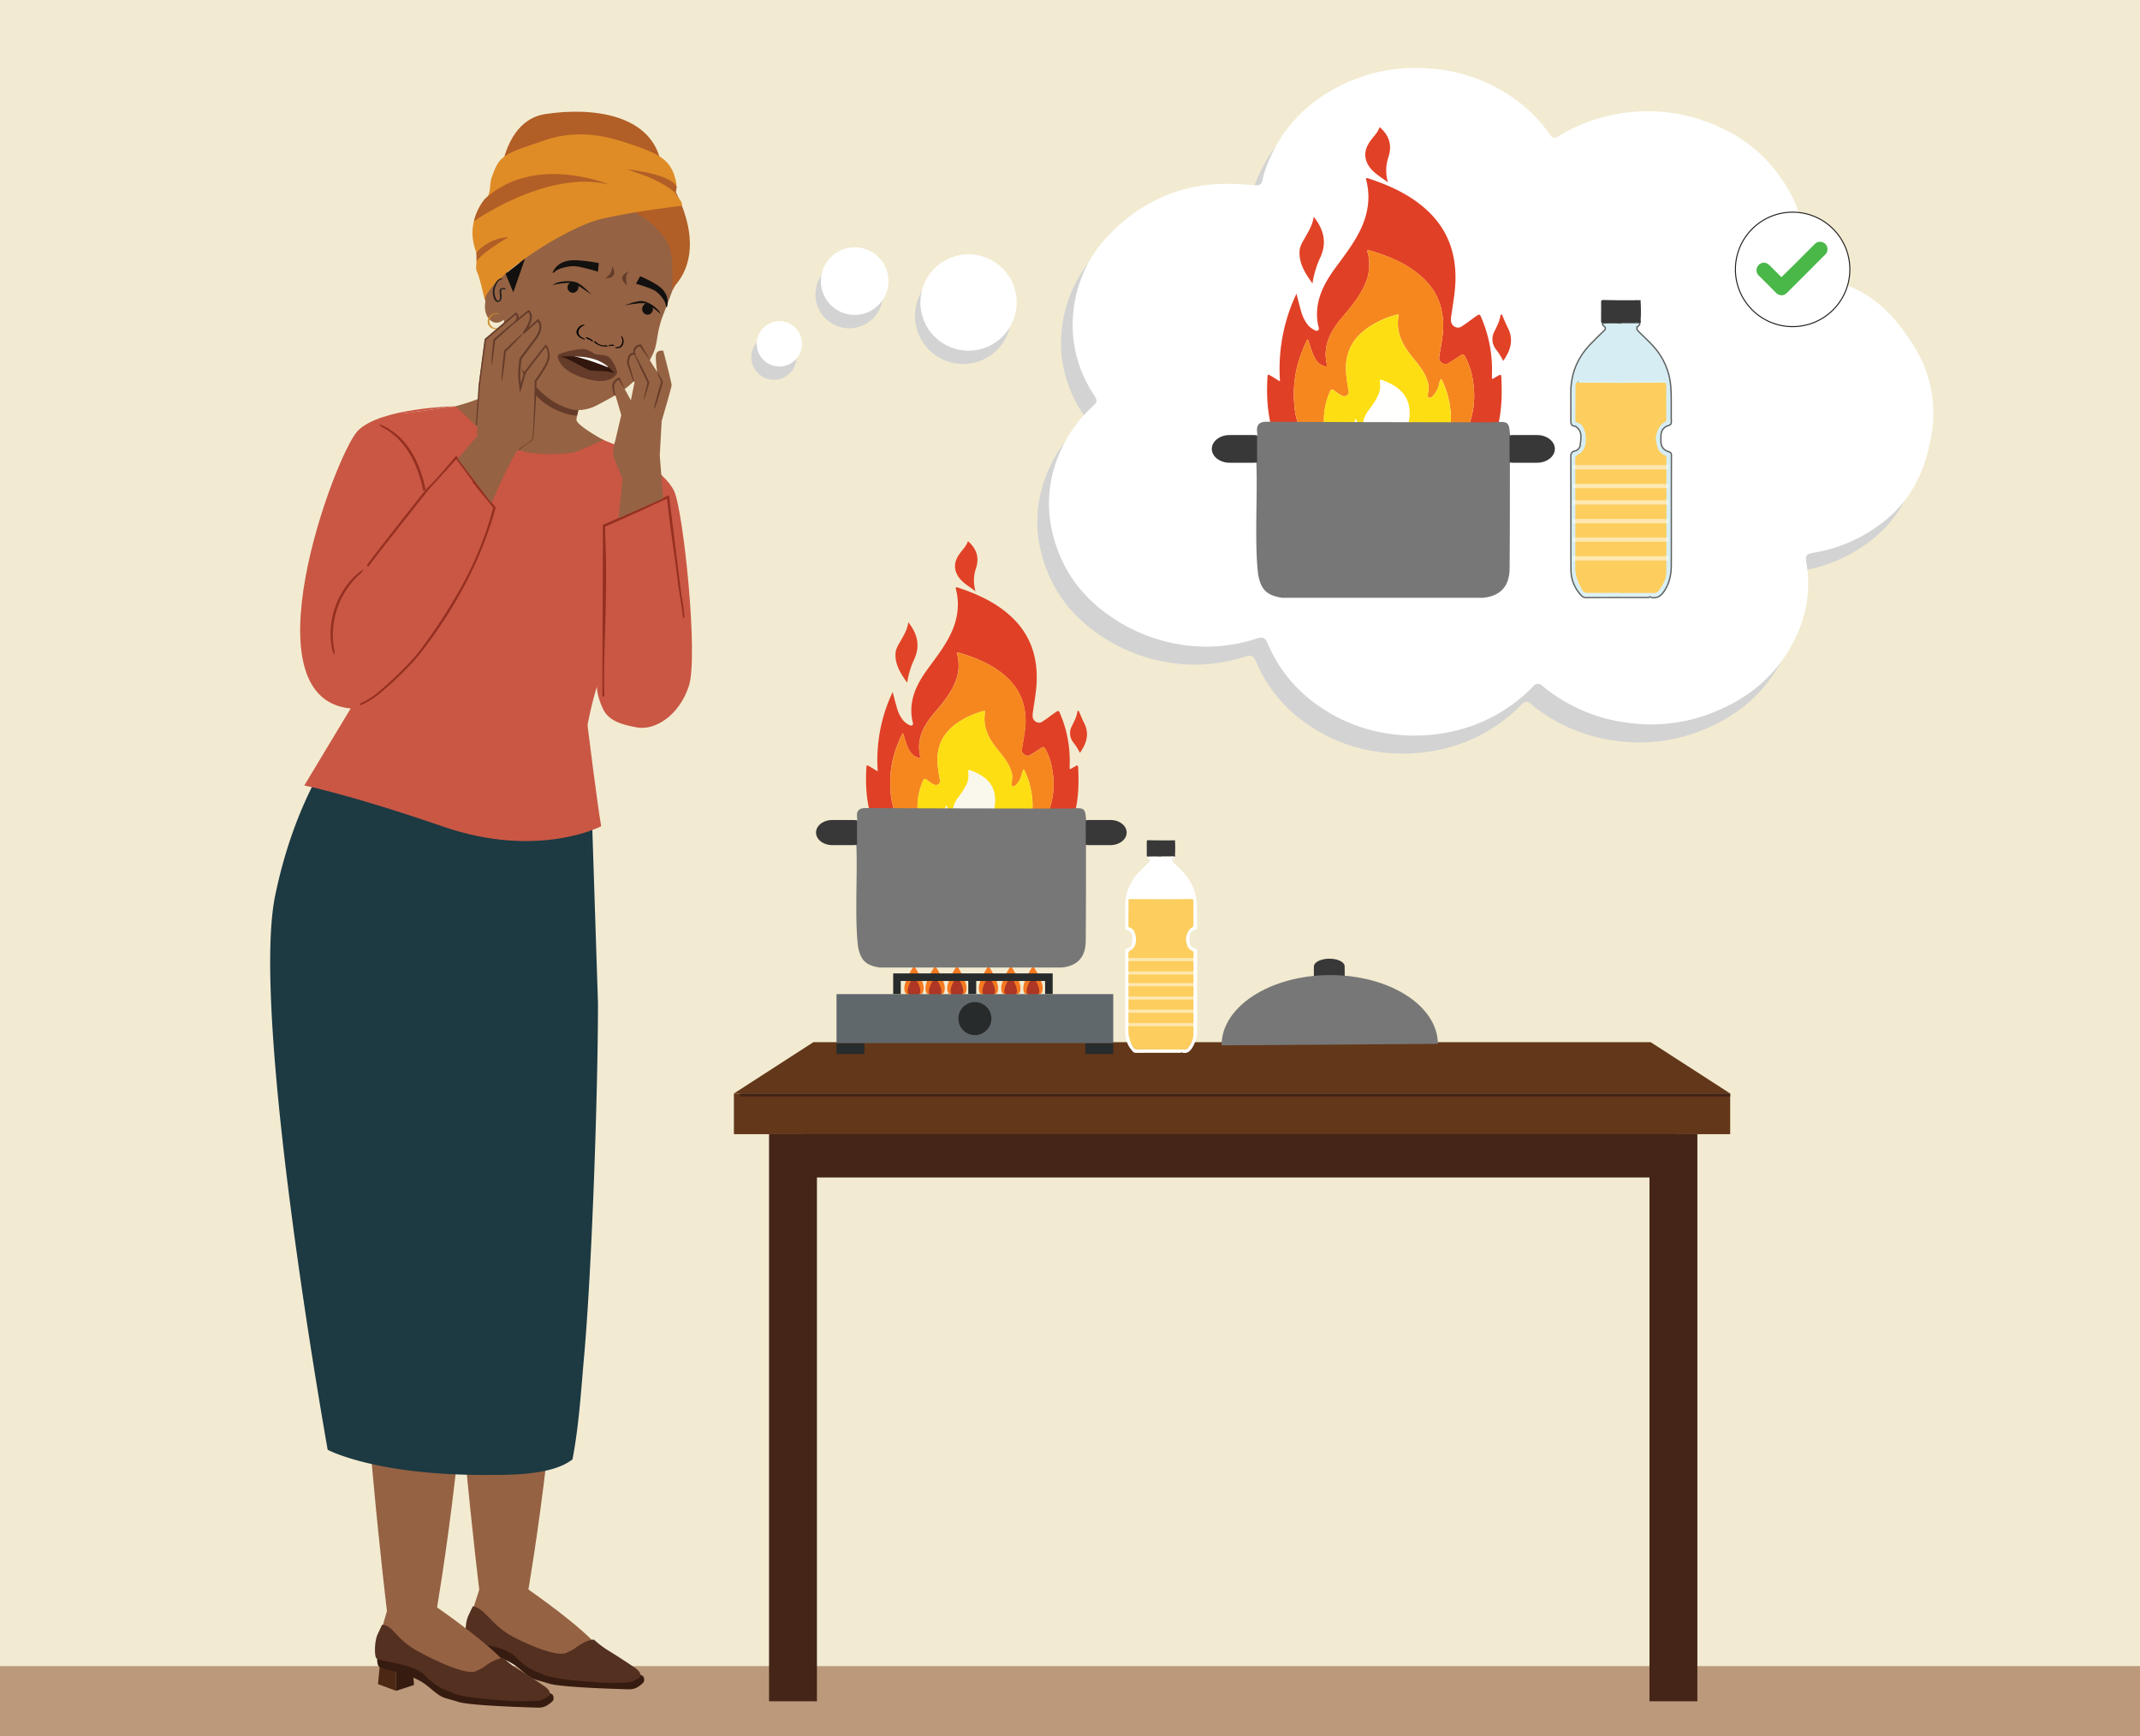 <svg xmlns="http://www.w3.org/2000/svg" viewBox="0 0 1431.49 1161.44"><rect x="0" y="0" width="1431.49" height="1161.44" fill="#808080" stroke="none"/><defs><style>.cls-1{fill:#f2ebd1;}.cls-2{fill:#bb997a;}.cls-3{fill:#442517;}.cls-4{fill:#633719;}.cls-5{fill:#c95744;}.cls-6{fill:#d3d3d3;}.cls-25,.cls-30,.cls-7{fill:#fff;}.cls-8{fill:#e04026;}.cls-9{fill:#e14326;}.cls-10{fill:#e14126;}.cls-11{fill:#e24226;}.cls-12{fill:#f6871f;}.cls-13{fill:#fdde13;}.cls-14,.cls-23{fill:#fffffc;}.cls-14{opacity:0.63;}.cls-15{fill:#282b2b;}.cls-16,.cls-19,.cls-27,.cls-29{fill:none;}.cls-16,.cls-19{stroke:#282b2b;}.cls-16,.cls-19,.cls-27,.cls-28,.cls-29,.cls-30,.cls-46{stroke-miterlimit:10;}.cls-16{stroke-width:5.3px;}.cls-17{fill:#f47920;}.cls-18{fill:#ad3624;}.cls-19{stroke-width:5.06px;}.cls-20{fill:#61686c;}.cls-21{fill:#777;}.cls-22{fill:#383838;}.cls-23{opacity:0.71;}.cls-24{fill:#fdc642;}.cls-25{opacity:0.15;}.cls-26{fill:#52656c;}.cls-27,.cls-29{stroke:#fff;opacity:0.51;}.cls-27{stroke-width:2.06px;}.cls-28{fill:#d6eef3;stroke:#5f6161;stroke-width:0.9px;}.cls-29{stroke-width:2.89px;}.cls-30{stroke:#231f20;stroke-width:0.69px;}.cls-31{fill:#4ab749;}.cls-32{fill:#956243;}.cls-33{fill:#361b10;}.cls-34{fill:#4c2713;}.cls-35{fill:#543021;}.cls-36{fill:#1d3942;}.cls-37{fill:#653c2a;}.cls-38{fill:#b15e27;}.cls-39{fill:#df8c26;}.cls-40{fill:#ce8d2a;}.cls-41{fill:#13110f;}.cls-42{fill:#231f20;}.cls-43{fill:#010101;}.cls-44{fill:#31160e;}.cls-45{fill:#653c29;}.cls-46{fill:#942f21;stroke:#953021;}</style></defs><g id="Layer_1" data-name="Layer 1"><polyline class="cls-1" points="1431.49 1161.44 1431.49 0 0 0 0 1161.44"/><polyline class="cls-2" points="0 1165.56 1431.49 1165.56 1431.49 1114.47 0 1114.47"/><rect class="cls-3" x="536.75" y="757.75" width="584.98" height="29.87" transform="translate(1658.48 1545.38) rotate(180)"/><polygon class="cls-4" points="544.12 697.1 490.92 731.44 1157.34 731.44 1104.14 697.1 544.12 697.1"/><rect class="cls-4" x="490.92" y="731.44" width="666.43" height="27.22"/><rect class="cls-3" x="514.43" y="758.66" width="32.03" height="379.33"/><rect class="cls-3" x="1103.37" y="758.66" width="32.03" height="379.33"/><path class="cls-5" d="M304.77,271.75s-50.58.85-65.54,16.54-77.35,183.08-1.92,185.78,71.95-123.8,71.95-123.8l-40.07-73.65"/><path class="cls-5" d="M418.09,300.16s26.65,15,32.83,28.28S467.33,439.18,460.76,459s-22.7,29.68-34.55,27.61-19.24-5.11-22.64-12c-4.8-9.67-4.34-16.54-4.34-16.54l18.86-157.94"/></g><g id="Layer_2" data-name="Layer 2"><path class="cls-6" d="M744.91,430.5c-23.69-13.27-41.23-32.35-48.39-60.8A83.32,83.32,0,0,1,699,320.17a90.41,90.41,0,0,1,23.66-35.86c3.89-3.67,3.85-3.91.92-8.69a85.48,85.48,0,0,1-13.64-40.25c-1.61-24.81,7.24-49.09,24.1-66.14,20.27-21.58,47.56-33.83,76.09-34.15,7.2-.28,14.61.44,22,.88,2.59.16,4-.6,4.6-3.51a56.43,56.43,0,0,1,2.74-9.24c10.57-27.7,30-45.55,55.25-56.62a112.42,112.42,0,0,1,53.1-8.77,110.28,110.28,0,0,1,55.63,19,99,99,0,0,1,25.4,25,4,4,0,0,0,.59,1,3.52,3.52,0,0,0,5.23.34A114.93,114.93,0,0,1,1144.51,98a97.85,97.85,0,0,1,35.59,28.41c14.5,18.57,21.85,39.65,18.81,64.2-.41,3.26.48,4.62,3.52,5.34a170.19,170.19,0,0,1,24.4,6.61c20.64,7.69,34.2,22.46,46.27,42a83.37,83.37,0,0,1,11.12,58.21c-4.93,29.53-17.57,50-41.15,64.67a101.87,101.87,0,0,1-38.23,14.39c-4.3.72-5.08,1.87-4.3,6.49A82.15,82.15,0,0,1,1195,435c-11.64,26.82-31.7,43.75-57,53.72a111.89,111.89,0,0,1-57.25,6.77,110.67,110.67,0,0,1-56.52-24.39,4.25,4.25,0,0,0-.6-.6,4,4,0,0,0-5.92.88A107.45,107.45,0,0,1,959,502.26a116.13,116.13,0,0,1-36.41.76,108,108,0,0,1-47.17-18A95.35,95.35,0,0,1,840.1,442.3c-1.48-3.63-3.37-4.27-6.75-3.23a111,111,0,0,1-34.19,5.54A113.63,113.63,0,0,1,744.91,430.5Z"/><path class="cls-6" d="M656.13,241.21a32.21,32.21,0,1,1,18-42A32.4,32.4,0,0,1,656.13,241.21Z"/><path class="cls-6" d="M576.42,218a22.61,22.61,0,1,1,12.63-29.45A22.75,22.75,0,0,1,576.42,218Z"/><path class="cls-6" d="M523.29,253a15.14,15.14,0,1,1,8.46-19.72A15.24,15.24,0,0,1,523.29,253Z"/><path class="cls-7" d="M752.72,418.46c-23.69-13.27-41.23-32.35-48.39-60.8a83.32,83.32,0,0,1,2.45-49.53,90.49,90.49,0,0,1,23.65-35.87c3.9-3.66,3.86-3.9.93-8.68a85.48,85.48,0,0,1-13.64-40.25c-1.61-24.81,7.24-49.09,24.1-66.14,20.27-21.58,47.56-33.83,76.09-34.15,7.19-.28,14.61.44,22,.88,2.59.16,4-.6,4.6-3.51a56.43,56.43,0,0,1,2.74-9.24c10.57-27.7,30-45.55,55.25-56.62a112.42,112.42,0,0,1,53.1-8.77,110.28,110.28,0,0,1,55.63,19,99.14,99.14,0,0,1,25.4,25,4.3,4.3,0,0,0,.58,1,3.53,3.53,0,0,0,5.24.34,114.9,114.9,0,0,1,109.83-5.14,97.88,97.88,0,0,1,35.6,28.41c14.5,18.57,21.84,39.65,18.8,64.2-.4,3.26.49,4.62,3.53,5.34a170.54,170.54,0,0,1,24.4,6.61c20.64,7.69,34.2,22.46,46.26,42A83.32,83.32,0,0,1,1292,290.75c-4.93,29.53-17.57,50-41.15,64.67a101.87,101.87,0,0,1-38.23,14.39c-4.3.72-5.08,1.87-4.3,6.49a82.15,82.15,0,0,1-5.57,46.62c-11.64,26.82-31.7,43.75-57,53.72a111.92,111.92,0,0,1-57.26,6.77A110.67,110.67,0,0,1,1032,459a4.25,4.25,0,0,0-.6-.6,4,4,0,0,0-5.93.88,107.43,107.43,0,0,1-58.66,30.92,116.13,116.13,0,0,1-36.41.76,108,108,0,0,1-47.17-18,95.35,95.35,0,0,1-35.34-42.75c-1.48-3.63-3.37-4.27-6.75-3.23A111,111,0,0,1,807,432.57,113.63,113.63,0,0,1,752.72,418.46Z"/><path class="cls-7" d="M659.78,232.29a32.21,32.21,0,1,1,18-41.95A32.41,32.41,0,0,1,659.78,232.29Z"/><path class="cls-7" d="M580.07,209.05A22.61,22.61,0,1,1,592.7,179.6,22.75,22.75,0,0,1,580.07,209.05Z"/><path class="cls-7" d="M526.94,244.06a15.14,15.14,0,1,1,8.46-19.72A15.24,15.24,0,0,1,526.94,244.06Z"/><path class="cls-8" d="M579.92,511.87c2.51.93,4.54,2.7,7.21,4.09a106.48,106.48,0,0,1,10-53.07c1,3.89,1.81,7.1,2.75,10.26a24.06,24.06,0,0,0,3.78,8.13,11.42,11.42,0,0,0,3,2.79c1.09.67,2.44,1.71,3.52,1.08s.28-2.18.07-3.28c-2.53-13.1,2.71-23.91,10.06-34.05,5.09-7,10.47-13.83,14.54-21.56,5.28-10,7.41-20.45,4.73-31.63-.23-1-.85-2.26,1.17-1.59,12.82,4.25,25,9.72,35.12,18.93,12.9,11.71,18.18,26.47,17.58,43.65-.24,6.9-1.53,13.65-2.49,20.45a15.61,15.61,0,0,0-.19,3.34c.25,3,3.62,5,6.21,3.46,2.92-1.78,5.6-4,8.4-5.94s2.78-1.92,4,1a80.09,80.09,0,0,1,6.14,34c0,.77,0,1.54,0,2.31,0,0,.12.1.36.28,1.23-.71,2.54-1.47,3.87-2.21.91-.51,1.39-.33,1.44.83.85,17.08-.22,33.83-10.32,48.5-8.45,12.29-20.94,17.57-35.34,19a75.39,75.39,0,0,1-22.08-1,21.08,21.08,0,0,0-7.13.21c-14.1,2-28,1.77-41-4.86-11.74-6-18.74-15.83-22.49-28.19-3.39-11.17-4-22.64-3.21-34.21A3.83,3.83,0,0,1,579.92,511.87Zm96.88,57,.92-.62c2.69-.19,4.41-2.18,6.32-3.64,8.27-6.29,14.85-13.91,18.21-24A52,52,0,0,0,703.9,515,41.63,41.63,0,0,0,699.28,501c-.81-1.42-1.5-1.57-2.79-.69-2.34,1.59-4.73,3.1-7.15,4.57a3.39,3.39,0,0,1-4.08-.09c-1-.77-1.89-1.59-1.7-3.2.57-4.75,1.67-9.41,2.17-14.19a44.28,44.28,0,0,0-1.4-17.28c-2.26-7.72-6.91-13.86-13.05-19-8.75-7.25-19.07-11.29-29.78-14.53-2.15-.64-1.32.85-1.11,1.71a28.56,28.56,0,0,1-1.58,18.38c-3.16,7.41-8.21,13.63-13.4,19.68-7.16,8.35-12.47,17.3-10,28.93.37,1.74-.29,1.77-1.57,1.37-3.11-1-4.91-3.34-6.23-6.09-1.5-3.14-2.35-6.53-3.58-10.12a1.92,1.92,0,0,0-.85,1,95,95,0,0,0-5,12.87,70.05,70.05,0,0,0-2.52,24.43,47.61,47.61,0,0,0,9.4,26.23,52.64,52.64,0,0,0,26.45,19.05c4.77,1.56,9.69,2.74,14.82,2.21a32.9,32.9,0,0,0,7.29.26c8.37.32,15.64-2.83,22.52-7.19Z"/><path class="cls-9" d="M607.6,416.25c6.18,7.82,8,15.72,4,24.63a57,57,0,0,0-4.76,15.8c-4.47-6.28-8.14-12.08-7.81-19.49.14-3.21,1.91-5.83,3.43-8.51C604.6,424.89,606.92,421.18,607.6,416.25Z"/><path class="cls-10" d="M647.51,362c5.86,5.14,7.65,11,5.35,18.11a25.28,25.28,0,0,0-.31,15.42c-5-3.84-10.12-6.37-12.6-11.83-2.2-4.85-1-9.19,1.95-13.29C643.84,367.68,646.35,365.37,647.51,362Z"/><path class="cls-11" d="M722.39,503.6a43.3,43.3,0,0,0-4.42-7A9.88,9.88,0,0,1,717,485.7c1.51-3.06,3.14-6.1,3.67-9.55,0-.37.18-.66.6-.65s.47.34.61.67c1.06,2.47,2.07,5,3.28,7.37C728.82,490.71,727,497.1,722.39,503.6Z"/><path class="cls-12" d="M646.39,576.3c-5.13.53-10-.65-14.82-2.21A52.64,52.64,0,0,1,605.12,555a47.61,47.61,0,0,1-9.4-26.23,70.05,70.05,0,0,1,2.52-24.43,95,95,0,0,1,5-12.87,1.92,1.92,0,0,1,.85-1c1.23,3.59,2.08,7,3.58,10.12,1.32,2.75,3.12,5.12,6.23,6.09,1.28.4,1.94.37,1.57-1.37-2.49-11.63,2.82-20.58,10-28.93,5.19-6.05,10.24-12.27,13.4-19.68a28.56,28.56,0,0,0,1.58-18.38c-.21-.86-1-2.35,1.11-1.71,10.71,3.24,21,7.28,29.78,14.53,6.14,5.09,10.79,11.23,13.05,19a44.28,44.28,0,0,1,1.4,17.28c-.5,4.78-1.6,9.44-2.17,14.19-.19,1.61.71,2.43,1.7,3.2a3.39,3.39,0,0,0,4.08.09c2.42-1.47,4.81-3,7.15-4.57,1.29-.88,2-.73,2.79.69A41.63,41.63,0,0,1,703.9,515a52,52,0,0,1-1.65,25.63c-3.36,10.07-9.94,17.69-18.21,24-1.91,1.46-3.63,3.45-6.32,3.64a2,2,0,0,1,.77-1.28,34.53,34.53,0,0,0,9.75-14.24c3.16-8.51,3-17.11,1.11-25.8a48,48,0,0,0-4.56-12.49,8.71,8.71,0,0,0-1.35,3.44,13.61,13.61,0,0,1-3.51,6.73c-.7.72-1.42,1.75-2.6,1.22s-.6-1.69-.53-2.55c.15-2,.61-3.81.12-5.84-1.56-6.52-5.76-11.37-9.81-16.37-5.72-7.05-9.8-14.74-8.24-24.26.31-1.86-.48-1.34-1.51-1.08a55,55,0,0,0-12.39,5c-11.64,6.3-18.57,15.48-17.83,29.35a76.06,76.06,0,0,0,1.37,10.41c.27,1.41.74,3-.74,4s-2.94.47-4.29-.46a26.32,26.32,0,0,1-3.18-2.19c-1.41-1.29-2.25-1.19-3,.64a43.92,43.92,0,0,0-3.48,13.89C613,550.24,618.61,561,629.77,569c3.16,2.26,6.43,4.56,10.52,5Z"/><path class="cls-13" d="M640.29,574c-4.09-.43-7.36-2.73-10.52-5-11.16-8-16.78-18.76-15.94-32.59a43.92,43.92,0,0,1,3.48-13.89c.74-1.83,1.58-1.93,3-.64a26.32,26.32,0,0,0,3.18,2.19c1.35.93,2.8,1.5,4.29.46s1-2.61.74-4a76.06,76.06,0,0,1-1.37-10.41c-.74-13.87,6.19-23.05,17.83-29.35a55,55,0,0,1,12.39-5c1-.26,1.82-.78,1.51,1.08-1.56,9.52,2.52,17.21,8.24,24.26,4,5,8.25,9.85,9.81,16.37.49,2,0,3.89-.12,5.84-.07.86-.59,2,.53,2.55s1.9-.5,2.6-1.22a13.61,13.61,0,0,0,3.51-6.73,8.71,8.71,0,0,1,1.35-3.44A48,48,0,0,1,689.35,527c1.91,8.69,2,17.29-1.11,25.8A34.53,34.53,0,0,1,678.49,567a2,2,0,0,0-.77,1.28l-.92.62-.6.46c-6.88,4.36-14.15,7.51-22.53,7.19a1.6,1.6,0,0,1,.43-.25c13.92-2.4,22.86-16.14,17.42-31.62-.51-1.46-1-2.48-2.73-1.06-.89.73-1.86,2.19-3.28,1.23s-.47-2.37-.52-3.6a6.36,6.36,0,0,1,.27-1.25c2-13.56-4.3-20.38-16.1-24.71-1.21-.44-1.7-.23-1.46,1.3a14,14,0,0,1-1.23,8.26,53.6,53.6,0,0,1-5.71,8.84c-2.18,3-3.55,6.24-3.25,10,0,.61.51,1.5-.42,1.77-.74.21-1.21-.51-1.64-1-1.31-1.62-1.3-3.81-2.4-5.77-3.22,7.47-4.37,14.95-2.14,22.74C632.44,566.8,636,570.68,640.29,574Z"/><path class="cls-14" d="M640.29,574c-4.29-3.31-7.85-7.19-9.38-12.54-2.23-7.79-1.08-15.27,2.14-22.74,1.1,2,1.09,4.15,2.4,5.77.43.53.9,1.25,1.64,1,.93-.27.47-1.16.42-1.77-.3-3.81,1.07-7,3.25-10a53.6,53.6,0,0,0,5.71-8.84,14,14,0,0,0,1.23-8.26c-.24-1.53.25-1.74,1.46-1.3,11.8,4.33,18.11,11.15,16.1,24.71a6.36,6.36,0,0,0-.27,1.25c0,1.23-.79,2.73.52,3.6s2.39-.5,3.28-1.23c1.74-1.42,2.22-.4,2.73,1.06,5.44,15.48-3.5,29.22-17.42,31.62a1.6,1.6,0,0,0-.43.25,32.84,32.84,0,0,1-7.28-.26Z"/><path class="cls-12" d="M676.2,569.37l.6-.46Z"/><rect class="cls-15" x="559.57" y="697.71" width="18.65" height="7.32"/><rect class="cls-15" x="726.02" y="697.71" width="18.65" height="7.32"/><line class="cls-16" x1="650.36" y1="653.39" x2="650.36" y2="664.97"/><path class="cls-17" d="M617.87,660.9c0,5.29-2.9,4.27-6.48,4.27s-6.47,1-6.47-4.27S611.39,646,611.39,646,617.87,655.62,617.87,660.9Z"/><path class="cls-17" d="M632,660.9c0,5.29-2.9,4.27-6.48,4.27s-6.47,1-6.47-4.27S625.53,646,625.53,646,632,655.62,632,660.9Z"/><path class="cls-17" d="M646.58,660.9c0,5.29-2.9,4.27-6.47,4.27s-6.48,1-6.48-4.27S640.11,646,640.11,646,646.58,655.62,646.58,660.9Z"/><path class="cls-17" d="M667.65,660.9c0,5.29-2.9,4.27-6.47,4.27s-6.48,1-6.48-4.27S661.18,646,661.18,646,667.65,655.62,667.65,660.9Z"/><path class="cls-17" d="M682.66,660.9c0,5.29-2.9,4.27-6.48,4.27s-6.47,1-6.47-4.27S676.18,646,676.18,646,682.66,655.62,682.66,660.9Z"/><path class="cls-17" d="M697.45,660.9c0,5.29-2.9,4.27-6.48,4.27s-6.47,1-6.47-4.27S691,646,691,646,697.45,655.62,697.45,660.9Z"/><path class="cls-18" d="M615.64,662.63c0,3.47-1.9,2.8-4.25,2.8s-4.24.67-4.24-2.8,4.24-9.75,4.24-9.75S615.64,659.17,615.64,662.63Z"/><path class="cls-18" d="M629.78,663.14c0,3.47-1.9,2.8-4.25,2.8s-4.24.67-4.24-2.8,4.24-9.75,4.24-9.75S629.78,659.68,629.78,663.14Z"/><path class="cls-18" d="M644.35,662.63c0,3.47-1.9,2.8-4.24,2.8s-4.25.67-4.25-2.8,4.25-9.75,4.25-9.75S644.35,659.17,644.35,662.63Z"/><path class="cls-18" d="M665.65,662.63c0,3.47-1.9,2.8-4.24,2.8s-4.25.67-4.25-2.8,4.25-9.75,4.25-9.75S665.65,659.17,665.65,662.63Z"/><path class="cls-18" d="M680.32,662.63c0,3.47-1.9,2.8-4.24,2.8s-4.25.67-4.25-2.8,4.25-9.75,4.25-9.75S680.32,659.17,680.32,662.63Z"/><path class="cls-18" d="M695.22,662.63c0,3.47-1.9,2.8-4.25,2.8s-4.24.67-4.24-2.8,4.24-9.75,4.24-9.75S695.22,659.17,695.22,662.63Z"/><polyline class="cls-19" points="600 664.97 600 653.65 701.63 653.65 701.63 664.97"/><rect class="cls-20" x="559.57" y="664.97" width="185.1" height="32.74"/><circle class="cls-15" cx="652.12" cy="681.34" r="11.05"/><path class="cls-21" d="M572.4,553a5,5,0,0,0-1.45-3.42,11.11,11.11,0,0,0,2.56-.79h0c-.55-4.47-1-8.32,5.76-8.28,45.31.26,90.63.27,135.94.36,10.73-.67,10.73-.67,11.38,9h0l-.14,18.67c0,20.28,0,40.57-.17,60.85-.11,10.86-5.44,16.6-15.86,17.8l-122.08,0c-9.25-1.48-12.74-4.93-14.42-14.26-2.18-18.66-.38-46.35-1-65"/><path class="cls-21" d="M709.68,646.73a4.65,4.65,0,0,1,.74.37C710.18,647,709.93,646.85,709.68,646.73Z"/><path class="cls-22" d="M573.28,548.72a13,13,0,0,0-2.27-.2H556.63c-5.92,0-10.77,3.77-10.77,8.38s4.85,8.39,10.77,8.39H571a13,13,0,0,0,2.27-.2Z"/><path class="cls-22" d="M726.23,548.72a13,13,0,0,1,2.27-.2h14.38c5.93,0,10.77,3.77,10.77,8.38s-4.84,8.39-10.77,8.39H728.5a13,13,0,0,1-2.27-.2Z"/><path class="cls-8" d="M848.22,250.54c2.78,1,5,3,8,4.52a117.59,117.59,0,0,1,11-58.61c1.14,4.3,2,7.84,3,11.33a26.87,26.87,0,0,0,4.17,9,12.83,12.83,0,0,0,3.33,3.08c1.2.75,2.69,1.89,3.89,1.2s.31-2.42.08-3.63c-2.8-14.46,3-26.41,11.1-37.6,5.63-7.75,11.57-15.27,16.06-23.8,5.83-11.07,8.18-22.59,5.22-34.94-.26-1-.93-2.49,1.3-1.75,14.15,4.69,27.57,10.73,38.77,20.9,14.25,12.94,20.08,29.24,19.42,48.2-.27,7.62-1.69,15.08-2.74,22.59a16.86,16.86,0,0,0-.22,3.68c.28,3.36,4,5.56,6.85,3.82,3.23-2,6.19-4.37,9.29-6.55s3.06-2.13,4.43,1.15A88.32,88.32,0,0,1,998,250.62c0,.85,0,1.71,0,2.56,0,0,.13.1.39.31,1.37-.78,2.81-1.63,4.27-2.44,1-.56,1.54-.37,1.6.91.93,18.87-.25,37.36-11.4,53.56-9.33,13.57-23.13,19.4-39,21a83.85,83.85,0,0,1-24.39-1.06,23.37,23.37,0,0,0-7.87.22c-15.57,2.27-30.9,2-45.32-5.36-13-6.59-20.7-17.48-24.83-31.13-3.74-12.34-4.4-25-3.54-37.78A3.8,3.8,0,0,1,848.22,250.54Zm107,63,1-.68c3-.21,4.87-2.42,7-4,9.13-6.95,16.4-15.36,20.11-26.48a57.49,57.49,0,0,0,1.82-28.3,46,46,0,0,0-5.1-15.52c-.9-1.57-1.66-1.74-3.09-.77-2.58,1.75-5.22,3.42-7.88,5.05a3.75,3.75,0,0,1-4.51-.1c-1.1-.85-2.09-1.75-1.88-3.54.63-5.24,1.85-10.39,2.39-15.67a48.84,48.84,0,0,0-1.54-19.08c-2.49-8.53-7.63-15.31-14.41-20.92-9.66-8-21.06-12.47-32.89-16-2.37-.72-1.46.93-1.23,1.89a31.48,31.48,0,0,1-1.73,20.29c-3.5,8.18-9.07,15.05-14.8,21.74-7.91,9.21-13.78,19.09-11,31.93.41,1.93-.32,2-1.73,1.52-3.43-1.07-5.42-3.69-6.87-6.72-1.66-3.47-2.61-7.22-4-11.18a2.14,2.14,0,0,0-.93,1.14,104,104,0,0,0-5.48,14.21,77.61,77.61,0,0,0-2.78,27,52.59,52.59,0,0,0,10.38,29,58.1,58.1,0,0,0,29.21,21c5.27,1.72,10.7,3,16.36,2.44a36.75,36.75,0,0,0,8,.29c9.25.35,17.27-3.13,24.87-8Z"/><path class="cls-9" d="M878.79,145c6.83,8.64,8.89,17.36,4.4,27.2a62.51,62.51,0,0,0-5.26,17.44c-4.94-6.93-9-13.34-8.63-21.52.16-3.55,2.11-6.44,3.79-9.39C875.48,154.49,878,150.4,878.79,145Z"/><path class="cls-10" d="M922.86,85c6.47,5.67,8.45,12.11,5.91,20a28,28,0,0,0-.35,17c-5.5-4.23-11.17-7-13.91-13.05-2.43-5.36-1.08-10.16,2.15-14.68C918.8,91.32,921.58,88.76,922.86,85Z"/><path class="cls-11" d="M1005.54,241.41a46.53,46.53,0,0,0-4.88-7.75,10.92,10.92,0,0,1-1-12c1.67-3.38,3.46-6.74,4-10.54.06-.42.2-.73.66-.72s.52.38.68.74c1.17,2.73,2.28,5.49,3.62,8.14C1012.64,227.17,1010.59,234.23,1005.54,241.41Z"/><path class="cls-12" d="M921.62,321.69c-5.66.58-11.09-.72-16.36-2.44a58.1,58.1,0,0,1-29.21-21,52.59,52.59,0,0,1-10.38-29,77.61,77.61,0,0,1,2.78-27,104,104,0,0,1,5.48-14.21,2.14,2.14,0,0,1,.93-1.14c1.36,4,2.31,7.71,4,11.18,1.45,3,3.44,5.65,6.87,6.72,1.41.44,2.14.41,1.73-1.52-2.75-12.84,3.12-22.72,11-31.93,5.73-6.69,11.3-13.56,14.8-21.74A31.48,31.48,0,0,0,915,169.34c-.23-1-1.14-2.61,1.23-1.89,11.83,3.57,23.23,8,32.89,16,6.78,5.61,11.92,12.39,14.41,20.92a48.84,48.84,0,0,1,1.54,19.08c-.54,5.28-1.76,10.43-2.39,15.67-.21,1.79.78,2.69,1.88,3.54a3.75,3.75,0,0,0,4.51.1c2.66-1.63,5.3-3.3,7.88-5.05,1.43-1,2.19-.8,3.09.77a46,46,0,0,1,5.1,15.52,57.49,57.49,0,0,1-1.82,28.3c-3.71,11.12-11,19.53-20.11,26.48-2.11,1.61-4,3.82-7,4a2.12,2.12,0,0,1,.85-1.42,38.15,38.15,0,0,0,10.77-15.72c3.48-9.4,3.34-18.9,1.23-28.5a53.65,53.65,0,0,0-5-13.79,9.42,9.42,0,0,0-1.49,3.8,15,15,0,0,1-3.88,7.43c-.78.8-1.57,1.94-2.87,1.35s-.66-1.87-.59-2.81c.17-2.15.68-4.21.14-6.46-1.73-7.19-6.36-12.55-10.84-18.07-6.32-7.78-10.82-16.28-9.09-26.8.33-2-.53-1.48-1.67-1.18a59.89,59.89,0,0,0-13.68,5.5c-12.86,6.95-20.51,17.09-19.69,32.4a82.26,82.26,0,0,0,1.51,11.5c.3,1.56.82,3.3-.82,4.44s-3.25.51-4.74-.5a31.09,31.09,0,0,1-3.5-2.43c-1.56-1.42-2.49-1.31-3.31.71a48.47,48.47,0,0,0-3.84,15.33c-.93,15.28,5.27,27.21,17.6,36,3.49,2.5,7.1,5,11.62,5.51Z"/><path class="cls-13" d="M914.89,319.13c-4.52-.47-8.13-3-11.62-5.51-12.33-8.78-18.53-20.71-17.6-36a48.47,48.47,0,0,1,3.84-15.33c.82-2,1.75-2.13,3.31-.71a31.09,31.09,0,0,0,3.5,2.43c1.49,1,3.1,1.65,4.74.5s1.12-2.88.82-4.44a82.26,82.26,0,0,1-1.51-11.5c-.82-15.31,6.83-25.45,19.69-32.4a59.89,59.89,0,0,1,13.68-5.5c1.14-.3,2-.86,1.67,1.18-1.73,10.52,2.77,19,9.09,26.8,4.48,5.52,9.11,10.88,10.84,18.07.54,2.25,0,4.31-.14,6.46-.07.94-.64,2.25.59,2.81s2.09-.55,2.87-1.35a15,15,0,0,0,3.88-7.43,9.42,9.42,0,0,1,1.49-3.8,53.65,53.65,0,0,1,5,13.79c2.11,9.6,2.25,19.1-1.23,28.5a38.15,38.15,0,0,1-10.77,15.72,2.12,2.12,0,0,0-.85,1.42l-1,.68c-.23.16-.45.33-.67.5-7.6,4.82-15.62,8.3-24.87,8a1.43,1.43,0,0,1,.47-.28c15.36-2.65,25.24-17.82,19.24-34.92-.57-1.62-1.1-2.74-3-1.17-1,.81-2.05,2.42-3.63,1.36s-.52-2.62-.57-4a7.86,7.86,0,0,1,.3-1.39c2.22-15-4.75-22.5-17.78-27.28-1.33-.49-1.88-.25-1.61,1.43a15.48,15.48,0,0,1-1.35,9.13c-1.65,3.57-4,6.61-6.31,9.75-2.41,3.32-3.93,6.9-3.59,11.1,0,.68.57,1.66-.47,1.95-.82.24-1.34-.55-1.81-1.14-1.45-1.79-1.44-4.21-2.64-6.38-3.57,8.26-4.83,16.52-2.37,25.12C906.22,311.2,910.15,315.48,914.89,319.13Z"/><path class="cls-23" d="M914.89,319.13c-4.74-3.65-8.67-7.93-10.36-13.84-2.46-8.6-1.2-16.86,2.37-25.12,1.2,2.17,1.19,4.59,2.64,6.38.47.59,1,1.38,1.81,1.14,1-.29.52-1.27.47-1.95-.34-4.2,1.18-7.78,3.59-11.1,2.27-3.14,4.66-6.18,6.31-9.75a15.48,15.48,0,0,0,1.35-9.13c-.27-1.68.28-1.92,1.61-1.43,13,4.78,20,12.31,17.78,27.28a7.86,7.86,0,0,0-.3,1.39c.05,1.35-.87,3,.57,4s2.64-.55,3.63-1.36c1.92-1.57,2.45-.45,3,1.17,6,17.1-3.88,32.27-19.24,34.92a1.43,1.43,0,0,0-.47.28,36.75,36.75,0,0,1-8-.29Z"/><path class="cls-12" d="M954.54,314c.22-.17.44-.34.67-.5C955,313.69,954.76,313.86,954.54,314Z"/><path class="cls-21" d="M839.92,295.9a5.48,5.48,0,0,0-1.6-3.77,12.42,12.42,0,0,0,2.82-.88h0c-.61-4.93-1.07-9.18,6.37-9.14,50,.28,100.07.29,150.11.39,11.85-.73,11.85-.73,12.56,9.9h0L1010,313c0,22.4,0,44.8-.19,67.19-.11,12-6,18.34-17.51,19.66l-134.81,0c-10.21-1.64-14.06-5.45-15.92-15.75-2.41-20.61-.42-51.18-1.08-71.82"/><path class="cls-21" d="M991.51,399.46a4.83,4.83,0,0,1,.82.41A9,9,0,0,0,991.51,399.46Z"/><path class="cls-22" d="M840.89,291.23a14.74,14.74,0,0,0-2.51-.22H822.5c-6.54,0-11.89,4.17-11.89,9.26s5.35,9.26,11.89,9.26h15.88a14.74,14.74,0,0,0,2.51-.22Z"/><path class="cls-22" d="M1009.79,291.23a14.74,14.74,0,0,1,2.51-.22h15.88c6.54,0,11.89,4.17,11.89,9.26s-5.35,9.26-11.89,9.26H1012.3a14.74,14.74,0,0,1-2.51-.22Z"/><path class="cls-22" d="M879.13,654.46a2.58,2.58,0,0,1-.25-1.08l0-6.87c0-2.83,4.6-5.18,10.26-5.22s10.31,2.24,10.33,5.07l.05,6.87a2.74,2.74,0,0,1-.24,1.09Z"/><path class="cls-21" d="M889.16,652.25c-39.94.28-72.18,21.34-72,47l144.67-1C961.65,672.57,929.11,652,889.16,652.25Z"/><path class="cls-7" d="M799.46,634.45a4.85,4.85,0,0,1-3.74-5.08c0-.78,0-1.57,0-2.35.06-2.5,1.23-4.37,3.59-5,1.33-.38,1.45-1,1.42-2.17-.17-5.46.14-10.92-.29-16.39a31.92,31.92,0,0,0-5.72-16.06c-2.62-3.79-6.1-6.78-9.32-10-1.06-1.06-1.89-1.94-.22-3.13a1.23,1.23,0,0,0,.43-1.13l-.4-.25h-8.32l-.35.16a81.07,81.07,0,0,0-8.68,0,1.52,1.52,0,0,0,.6,1.43c1.2.88.77,1.59-.11,2.43-2,1.94-4,3.94-6,6a32.09,32.09,0,0,0-9.65,23.33c0,4.27,0,8.54,0,12.81,0,1.65-.12,3.18,2.14,3.32.3,0,.59.39.85.62,2.65,2.35,1.73,5.39,1.5,8.24a3.25,3.25,0,0,1-2.71,3c-1.36.34-1.79,1.17-1.79,2.63.06,18,0,36,.06,54a17.88,17.88,0,0,0,4.9,12.36,2.71,2.71,0,0,0,2.17,1.06c5.59-.06,11.19-.06,16.78-.08l13.33,0a.64.64,0,0,1,1.09,0c3.13.64,5-.92,6.58-3.45a22,22,0,0,0,3.11-12c.06-17.45,0-34.9.06-52.35A1.57,1.57,0,0,0,799.46,634.45Zm-43.21-33.36-.33,0Zm42,91c0,3.39-1.76,6.28-3.76,8.94a2.47,2.47,0,0,1-2.21.88c-5.23,0-10.47,0-15.7,0l0-.11-16.06,0c-2.16,0-2.6-1.94-3.35-3.25a17.89,17.89,0,0,1-2.34-9.33c.12-17,.07-34.06,0-51.09a2.33,2.33,0,0,1,1.4-2.46c3.36-1.86,4.18-6,3.42-9.68-.52-2.48-1.26-4.92-4.16-5.73-.57-.16-.65-.66-.65-1.16,0-5.71,0-11.43.09-17.14,0-.21.19-.41.3-.61a.72.72,0,0,1,.15-.11.72.72,0,0,0-.15.11l21.31.07c6.8,0,13.6,0,20.39-.09,1.08,0,1.32.43,1.31,1.38q0,8,0,16.07c0,.81-.28,1.16-1.07,1.56-2.73,1.39-4.67,7-3.64,9.88.26.72.32,1.51.57,2.24a6,6,0,0,0,3.09,3.43,1.6,1.6,0,0,1,1,1.78C798.26,655.89,798.3,674,798.21,692.11Z"/><path class="cls-22" d="M786,562.81c.2-.78-.2-.86-.81-.69h-.72a.69.69,0,0,0-.73,0l.1.12-.1-.12-6.87,0c-2.88,0-5.76,0-8.64-.12-.86,0-1.14.25-1.13,1.12,0,2.89,0,5.77,0,8.66,0,.55-.06,1.12.71,1.21a81.07,81.07,0,0,1,8.68,0l.35-.16h6.9a.39.39,0,0,1,.68,0h.74l.4.25c.6-.26.65-.69.4-1.23A68.18,68.18,0,0,0,786,562.81Z"/><path class="cls-24" d="M797.23,636a6,6,0,0,1-3.09-3.43c-.25-.73-.31-1.52-.57-2.24-1-2.9.91-8.49,3.64-9.88.79-.4,1.07-.75,1.07-1.56q0-8,0-16.07c0-1-.23-1.39-1.31-1.38-6.79.06-13.59.07-20.39.09l-21.31-.07c-.11.2-.3.4-.3.61,0,5.71-.06,11.43-.09,17.14,0,.5.08,1,.65,1.16,2.9.81,3.64,3.25,4.16,5.73.76,3.66-.06,7.82-3.42,9.68a2.33,2.33,0,0,0-1.4,2.46c0,17,.09,34.06,0,51.09a17.89,17.89,0,0,0,2.34,9.33c.75,1.31,1.19,3.26,3.35,3.25l16.06,0,0,.11c5.23,0,10.46-.06,15.7,0a2.47,2.47,0,0,0,2.21-.88c2-2.66,3.74-5.55,3.76-8.94.09-18.11,0-36.22.06-54.33A1.6,1.6,0,0,0,797.23,636Z"/><path class="cls-25" d="M797.23,636.17a6.11,6.11,0,0,1-3.09-3.54c-.25-.74-.31-1.55-.57-2.3-1-3,.91-8.73,3.64-10.16a1.56,1.56,0,0,0,1.07-1.61q0-8.26,0-16.52c0-1-.23-1.44-1.31-1.43-6.79.07-13.59.07-20.39.1l-21.31-.08c-.11.21-.3.42-.3.63,0,5.88-.06,11.76-.09,17.64,0,.51.08,1,.65,1.18,2.9.84,3.64,3.36,4.16,5.9.76,3.77-.06,8-3.42,10a2.41,2.41,0,0,0-1.4,2.53c0,17.52.09,35,0,52.56a18.81,18.81,0,0,0,2.34,9.59c.75,1.35,1.19,3.35,3.35,3.35l16.06-.05,0,.1c5.23,0,10.46,0,15.7,0a2.44,2.44,0,0,0,2.21-.91c2-2.74,3.74-5.71,3.76-9.2.09-18.63,0-37.26.06-55.89A1.64,1.64,0,0,0,797.23,636.17Z"/><path class="cls-26" d="M783.79,574.9a.39.39,0,0,1,.68,0Z"/><line class="cls-27" x1="753.65" y1="641.87" x2="799.19" y2="641.87"/><line class="cls-27" x1="753.65" y1="650.82" x2="799.19" y2="650.82"/><line class="cls-27" x1="753.65" y1="658.65" x2="799.19" y2="658.65"/><line class="cls-27" x1="753.65" y1="667.59" x2="799.19" y2="667.59"/><line class="cls-27" x1="753.65" y1="676.43" x2="799.19" y2="676.43"/><line class="cls-27" x1="753.65" y1="685.38" x2="799.19" y2="685.38"/><path class="cls-28" d="M1116.25,302.16c-3.59-1.18-5.18-3.42-5.24-7.12,0-1.09,0-2.19,0-3.28.09-3.51,1.73-6.13,5-7.07,1.87-.53,2-1.47,2-3-.23-7.65.19-15.3-.4-23a44.86,44.86,0,0,0-8-22.49c-3.67-5.3-8.55-9.5-13.06-14-1.48-1.48-2.64-2.72-.31-4.38a1.73,1.73,0,0,0,.61-1.59l-.57-.34h-11.64l-.49.22a114.7,114.7,0,0,0-12.16,0,2.1,2.1,0,0,0,.84,2c1.68,1.23,1.08,2.23-.15,3.41-2.86,2.72-5.65,5.51-8.41,8.32-8.9,9.07-13.52,19.91-13.5,32.67,0,6,0,12,0,18,0,2.31-.18,4.45,3,4.65.41,0,.82.54,1.19.87,3.71,3.28,2.43,7.54,2.1,11.53a4.59,4.59,0,0,1-3.8,4.14c-1.91.48-2.51,1.63-2.5,3.68.08,25.19,0,50.38.08,75.57a25,25,0,0,0,6.87,17.31,3.81,3.81,0,0,0,3,1.47c7.83-.08,15.67-.08,23.5-.1l18.67,0a.89.89,0,0,1,1.52,0c4.39.89,7-1.29,9.22-4.82,3.3-5.2,4.33-10.92,4.35-16.84.09-24.43,0-48.87.09-73.31A2.2,2.2,0,0,0,1116.25,302.16Zm-60.51-46.72a2.31,2.31,0,0,0-.46.05A2.31,2.31,0,0,1,1055.74,255.44Z"/><path class="cls-22" d="M1097.44,201.83c.29-1.09-.27-1.2-1.13-1h-1a.93.93,0,0,0-1,0,1.25,1.25,0,0,0,.12.17,1.25,1.25,0,0,1-.12-.17l-9.63,0c-4,0-8.07-.07-12.11-.17-1.19,0-1.59.35-1.57,1.58.07,4,0,8.08,0,12.12,0,.77-.08,1.57,1,1.69a114.7,114.7,0,0,1,12.16,0l.49-.22h9.66a.55.55,0,0,1,1,0h1l.57.34c.84-.35.91-1,.56-1.71A94,94,0,0,0,1097.44,201.83Z"/><path class="cls-24" d="M1113.13,304.33a8.47,8.47,0,0,1-4.33-4.81c-.36-1-.43-2.12-.79-3.13-1.45-4.07,1.27-11.89,5.09-13.84,1.11-.56,1.5-1.05,1.5-2.19q-.06-11.24,0-22.49c0-1.34-.32-2-1.83-1.94-9.52.09-19,.1-28.56.13l-29.84-.11c-.15.29-.43.57-.43.86q-.08,12-.11,24c0,.7.1,1.39.9,1.62,4.07,1.13,5.1,4.56,5.82,8,1.07,5.14-.08,11-4.79,13.56a3.28,3.28,0,0,0-2,3.45c.06,23.85.13,47.7,0,71.54a25.07,25.07,0,0,0,3.28,13.07c1,1.84,1.66,4.56,4.69,4.55l22.5-.07,0,.15c7.33,0,14.66-.08,22,0a3.52,3.52,0,0,0,3.1-1.23c2.8-3.74,5.24-7.78,5.26-12.53.13-25.36.07-50.72.08-76.08A2.23,2.23,0,0,0,1113.13,304.33Z"/><path class="cls-25" d="M1113.13,304.57a8.67,8.67,0,0,1-4.33-5c-.36-1-.43-2.18-.79-3.22-1.45-4.18,1.27-12.23,5.09-14.23a2.18,2.18,0,0,0,1.5-2.25q-.06-11.57,0-23.14c0-1.38-.32-2-1.83-2-9.52.1-19,.1-28.56.14l-29.84-.11c-.15.29-.43.58-.43.88q-.08,12.35-.11,24.7c0,.72.1,1.43.9,1.66,4.07,1.17,5.1,4.69,5.82,8.25,1.07,5.29-.08,11.28-4.79,13.95a3.41,3.41,0,0,0-2,3.55c.06,24.53.13,49.07,0,73.6a26.39,26.39,0,0,0,3.28,13.44c1,1.89,1.66,4.69,4.69,4.68l22.5-.07,0,.15c7.33,0,14.66-.08,22-.06a3.41,3.41,0,0,0,3.1-1.26c2.8-3.84,5.24-8,5.26-12.88.13-26.09.07-52.18.08-78.27A2.29,2.29,0,0,0,1113.13,304.57Z"/><path class="cls-26" d="M1094.31,218.76a.55.55,0,0,1,1,0Z"/><line class="cls-29" x1="1052.1" y1="312.55" x2="1115.87" y2="312.55"/><line class="cls-29" x1="1052.1" y1="325.08" x2="1115.87" y2="325.08"/><line class="cls-29" x1="1052.1" y1="336.04" x2="1115.87" y2="336.04"/><line class="cls-29" x1="1052.1" y1="348.57" x2="1115.87" y2="348.57"/><line class="cls-29" x1="1052.1" y1="360.95" x2="1115.87" y2="360.95"/><line class="cls-29" x1="1052.1" y1="373.47" x2="1115.87" y2="373.47"/><circle class="cls-30" cx="1199.13" cy="180.2" r="38.28"/><path class="cls-31" d="M1185.18,178.94a21.28,21.28,0,0,0-2.35-2.21,4.82,4.82,0,0,0-7.07,1.39,4.89,4.89,0,0,0,.88,6.35c2.46,2.42,4.88,4.87,7.32,7.31,1.47,1.48,2.93,3,4.44,4.42a4.85,4.85,0,0,0,6.73-.11l1.42-1.41,15.11-15.08h0a1.81,1.81,0,0,1,.18-.21c2.93-2.94,5.84-5.89,8.8-8.79a5.06,5.06,0,0,0,1.7-4.91,4.78,4.78,0,0,0-3.51-3.75,4.63,4.63,0,0,0-4.81,1.23c-3.49,3.46-7,6.95-10.44,10.43l-8.74,8.68-3.26,3.13c-.91-.94-1.85-2-2.87-2.92Z"/><path class="cls-32" d="M348.05,1059.51s31.28,21,48,37.59h0s-7.43,18.23-17.13,17.34-63.83-34-63.83-34l6.4-19.91Z"/><polygon class="cls-33" points="337.6 1114.74 325.64 1118.71 325.3 1083.38 335.36 1090.05 337.6 1114.74"/><polygon class="cls-34" points="325.38 1082.4 325.64 1118.71 313.49 1114.21 316.4 1083.67 325.38 1082.4"/><path class="cls-33" d="M427.32,1128a10.58,10.58,0,0,1-6.47,2c-11.18-.3-46.2-1.42-53.75-3.88-11-3.57-9.35-1.21-20.12-10.29s-28.48-10.74-32.47-13,.88-20.06.88-20.06.32-3.54,3.46-3l.49,0,9.7,9.55,26.37,14.29,15.19,14.79,29.54,2.34,23.65-1.84s5.41,1.36,6.33,2.31a3.78,3.78,0,0,1,.29,4.19A17.31,17.31,0,0,1,427.32,1128Z"/><path class="cls-35" d="M316.24,1074.49c7.67,1,11.55,11,24.27,18.85,5.69,3.49,32.63,16.58,39.07,11.85a22,22,0,0,0,5.65-3.13c7.62-5.55,12.08-5.31,12.08-5.31a63.21,63.21,0,0,0,9.23,7.07c4.76,2.86,12.54,7.92,18.09,11.72s3.41,6.37,3.41,6.37-4.28,3.25-7.74,3.45a167.22,167.22,0,0,1-18,.08c-8.1-.39-32.66-2.17-38.69-5.24-4.45-2.26-9.83-2.55-18.82-11.88-8.23-8.54-31.71-8.75-32.76-11.92s-.73-11.4,1.21-15.56C313.53,1080.25,315.74,1075.54,316.24,1074.49Z"/><path class="cls-32" d="M365.91,502.86s2.88,141.47,9.29,287.19c5.32,119.87-22.17,275.7-22.17,275.7l-32.21-.56s-19.54-156.37-20.9-281.55C286.73,684,274.1,630.89,274.1,630.89l-2.15-144Z"/><path class="cls-32" d="M304.47,516.85s2.88,141.48,9.29,287.19c5.32,119.87-22.16,275.7-22.16,275.7l-32.66-1.3s-19.1-155.63-20.45-280.81c-13.2-99.6-25.83-152.75-25.83-152.75L223,539Z"/><path class="cls-32" d="M287.41,1071.82s31.29,21,48,37.59h0s-7.44,18.22-17.14,17.33-63.82-34-63.82-34l5.76-19.81Z"/><polygon class="cls-33" points="276.97 1127.05 265.01 1131.02 264.66 1095.69 274.73 1102.36 276.97 1127.05"/><polygon class="cls-34" points="264.75 1094.7 265.01 1131.02 252.86 1126.52 255.77 1095.98 264.75 1094.7"/><path class="cls-33" d="M366.69,1140.26a10.65,10.65,0,0,1-6.48,2c-11.18-.3-46.19-1.43-53.74-3.88-11-3.58-9.35-1.22-20.12-10.3s-28.48-10.74-32.47-13,.88-20.07.88-20.07.32-3.53,3.45-3l.5,0,9.7,9.54,26.37,14.3L310,1130.71l29.55,2.34,23.65-1.84s5.41,1.36,6.33,2.31a3.76,3.76,0,0,1,.29,4.18A17.63,17.63,0,0,1,366.69,1140.26Z"/><path class="cls-35" d="M255.6,1086.8c6.88.19,8.64,8.43,21.37,16.24,5.68,3.49,35.54,19.19,42,14.46a22,22,0,0,0,5.65-3.13c7.62-5.55,12.08-5.32,12.08-5.32a62.28,62.28,0,0,0,9.23,7.08c4.76,2.86,12.54,7.92,18.09,11.71s3.4,6.38,3.4,6.38-4.28,3.24-7.74,3.45a167,167,0,0,1-18,.08c-8.11-.39-32.66-2.17-38.69-5.24-4.45-2.27-9.84-2.56-18.82-11.88-8.23-8.55-31.72-8.76-32.76-11.92s-.73-11.4,1.2-15.56Z"/><path class="cls-36" d="M390.71,907.32C395.94,848.8,400,729.7,400,671l-4.7-144.52c-.52-3.3-1.05-6.6-1.51-9.88a90.9,90.9,0,0,1-10.25,1.84A158.83,158.83,0,0,1,342.87,517c-27.78-4.42-54.25-14.72-79.62-26.26-10.05-4.57-20-9.4-29.85-14.27l6.13,3.78s-38.84,37.74-55.5,119,35.16,370.51,35.16,370.51,31.65,17.19,106.89,16.84c15.21-.07,43.19.33,56.86-10.41C387.27,953.8,388.65,930.39,390.71,907.32Z"/><path class="cls-5" d="M393,485.09c-1.29,6.73.53,31.94.72,38.59a127,127,0,0,1-18.5.77c-27-.9-53.07-9.87-77.27-21.42-20.71-9.87-40.33-21.8-59.79-33.91l.92-1.35,30.16-191.15,37.66-5.08,12.46,1.18-.42,4c5.84,11.21,14.6,18.7,27.39,21.54a89,89,0,0,0,11.85,1.8c11.46,1,27.22-2.61,34.14-10.25.26-.29,16.19,6.53,17.81,7.1,8.63,3,16.95,7.57,25.3,11.21,0,0-12.1,96.87-14.73,110.19C418.83,427.63,403.66,429.49,393,485.09Z"/><path class="cls-32" d="M337.34,213.37s-1.23,31.45-13.09,50.87c-1.65,2.7-19.48,7.51-19.48,7.51l13.82,13.19a67,67,0,0,0,41.23,18.47,108.92,108.92,0,0,0,24.81-.84l19-8.25s-17.87-9.73-18-13.46,7.7-30.46,7.7-30.46"/><path class="cls-37" d="M387.06,273.76s-6-3.71-10.09-5.76-11.62-3.19-28.4-24.38c0,0,1.85,22.5,26.6,31.92,0,0,6.35,2.63,10.9,2.4Z"/><path class="cls-32" d="M434.13,147.52a3.11,3.11,0,0,1,.23.28,3.72,3.72,0,0,1-.16-.51Zm10.18,5.17c.12.19.25.39.39.58l.06-.2S444.38,152.46,444.31,152.69Zm-98.1,89c7.26,13.11,20,28.35,36.1,32.1,5.78,1.35,12.12-.12,17.07-2.73,7.52-4,15.41-8,21.66-13.36,6-5.17,9-8.6,12.87-15.46,4-7.09,4.58-9.11,5.84-17a78.2,78.2,0,0,1,2.87-11.94c1.32-3.69,7.11-18.11,9.83-26.75S450,161.94,450,161.94c.15-2.5-.66-4.51-1.41-6.76l-1-.29a1,1,0,0,1,.25,1.08,8.33,8.33,0,0,1-3.12-2.7v0c-1.74.27-3.08-.87-4-2.41-.07.23.06.78.31.85a5.33,5.33,0,0,1-3.7-2.58c-.07.24.05.78,0,1a10,10,0,0,1-2.9-2.39c.15.37,6.2,1.11,6.15,1.27-1.6-.2,0,.82-.94-.73l-1-1.23c-1.35-.13-1.52.66-2.28-.57.19.3,0-2.8,0-2.56-1.54-.44-1.09-.42-2.18-1.49-.06.23-4.63.34-4.69.58-1.29-.37-1.28.91-2-.33.19.31,1.21-.72,1.39-.41-1.6-.2-2.46.62-3.41-.92.19.31-4.35-4-4.35-4-1.6-.2-1.48.36-2.5-.95.38.62-7-2.45-6.86-1.9-1.28-.37,1.12,5.4.3,4.4-.07.23-2.76-1.55-2.76-1.55-1.35-.12.25,1.6-.51.37-.07.23,0,1,.24,1.09a5.45,5.45,0,0,1-4.67-2.09c.38.62.5,1.16.69,1.47-1.28-.37-2.37-.42-3.39-1.73-.07.24.24,1.09.5,1.16a5.26,5.26,0,0,1-4-1.63c-.07.24.31.85.5,1.16a3.74,3.74,0,0,1-2.94-1.34l.5,1.16c-1-.29-1.93,0-3.34-.94-.07.23.38.61.32.85a10.08,10.08,0,0,1-2.51-1c-.06.23.57.92.32.85-1-.29-1.93,0-3.08-.87.19.3.31.85.5,1.16a7.1,7.1,0,0,1-3-1.11,1.73,1.73,0,0,0,.25,1.09c-1-.29-1.93,0-3.09-.87-.06.23.32.85.51,1.16a14.27,14.27,0,0,1-3.08-.88c-.07.24.38.62.57.93a8.68,8.68,0,0,1-3.27-1.18c-.14.47.05.78,0,1-.77-.22-1.22-.59-2-.81l-1.42.1c-4.92,3.7-9.13,19.56-9.13,19.56-9.76,4.11-16.5,16.19-17.51,20.74s-5,13.84-5,13.84c-.82-2-2.64-6.34-2.88-8.44-.3-1.87.81-3.84.51-5.71-1.24-4.43-6.71-4.7-10.2-3.14l-.69.64c-5.43,4.21-5.82,22-4.29,27.72-2,10.26,5.38,18,12.37,12.15l.29,4.3"/><path class="cls-38" d="M449.28,171.53c-2.34-15.48-16.15-27.6-47.48-40.73s-60.06-8.43-60.06-8.43C370,80.15,416.7,95,427.21,98s53.19,59.28,24.55,92.8l-1.9,3.39S449.71,174.34,449.28,171.53Z"/><path class="cls-38" d="M336.13,110.35s4.34-30.22,28.37-34c32.1-5,72.47.17,77.9,34Z"/><path class="cls-39" d="M319.07,181.84c-1.68-3,.86-9.59-.41-12.82-6.62-16.93.61-29.63,6.93-36.6,2.76-3,2-9.93,3.08-13,5.47-16,7.47-16,36.31-25.79,23.47-8,44.59-1.37,56.72,2.77,19.44,6.63,27.79,10.32,30.73,26.27.39,2.08-1,3.28-.87,5.69.19,3.41,5,5.12,4.67,9.29,0,0-28.21,3-53.24,8.62s-76.46,40.13-78.73,54.19C324.19,200.92,320.94,185.2,319.07,181.84Z"/><path class="cls-38" d="M317,148s50.23-35.41,91.05-24.3c0,0-50.19-21.53-83.94,9.55l-1,1.34a37.49,37.49,0,0,0-5.67,11.73Z"/><path class="cls-38" d="M452,129.06l-2.47-1.81a73.78,73.78,0,0,0-18.76-10l-11.23-4s29,3,33.2,11.72Z"/><path class="cls-40" d="M333.42,209.61c-2.94-.49-6.19,1-7,4a5.4,5.4,0,0,0,.68,4.32,4.91,4.91,0,0,0,1.73,1.47,6.21,6.21,0,0,0,5.16.41c.16-.06.43-.22.31-.41s-.6,0-.74,0a4.83,4.83,0,0,1-4.66-8.21,4.46,4.46,0,0,1,3.86-1.09,1,1,0,0,0,.79-.21c.15-.15.16-.3-.09-.34Z"/><path class="cls-41" d="M351.21,173l-7.85,22.53-5.19-12.4S347.47,175.81,351.21,173Z"/><path class="cls-42" d="M338,192.84c-1.5-.4-3.49-.45-3.77,1.49-.24,1.68.44,3.37.21,5.07-.08.56-.42,1.72-1.15,1.79-.9.08-1.63-1.72-1.86-2.33a10,10,0,0,1-.16-6.62c.63-1.84,1.81-4.93,4.05-5.24.61-.09.86-.93.1-.82-2.38.33-3.8,2.52-4.69,4.56a11.07,11.07,0,0,0-1,6.09c.21,1.68,1.34,6,3.9,5.06,2-.7,2.06-2.9,1.9-4.65a12.09,12.09,0,0,1-.19-3c.16-1.12,1.09-.88,2-.64.48.13,1.33-.57.65-.76Z"/><path class="cls-38" d="M340.22,158.58S321.54,169.43,318.76,175l-.1-6A31.21,31.21,0,0,1,340.22,158.58Z"/><path class="cls-43" d="M405.2,231a7.6,7.6,0,0,1-6.56-2.31c-.35-.38-1.83-.52-1.34,0a10.77,10.77,0,0,0,9,3c.28-.06.29-.26,0-.44a1.67,1.67,0,0,0-1.09-.26"/><path class="cls-43" d="M396.63,227.9a12.24,12.24,0,0,0-3.83-2.19,1,1,0,0,0-.69,0c-.15.07-.21.21-.08.34a4.76,4.76,0,0,0,2.11,1.16.92.92,0,0,0,.78-.08c.18-.15,0-.34-.21-.39a3.7,3.7,0,0,1-1.7-.94l-.78.36a10.88,10.88,0,0,1,3.42,2,.94.94,0,0,0,.78.13c.18-.05.4-.21.2-.38"/><path class="cls-43" d="M390.93,226.48c-1.65-.52-3.41-1.79-3.87-3.27-.71-2.23,1.29-4.89,3.71-5.5.26-.07.19-.27,0-.38a1.39,1.39,0,0,0-.94-.07,6,6,0,0,0-4.2,4.49c-.21,1.72,1.06,3.33,2.91,4.37a9.12,9.12,0,0,0,1.78.77c.25.08.72.14.9,0s0-.31-.26-.38"/><path class="cls-43" d="M408.49,231a.23.23,0,0,1,.3-.26,2,2,0,0,0,1.41-.05l.29.66a6,6,0,0,0-2.87.19.5.5,0,0,1-.51-.24c-.08-.12-.14-.36.05-.42"/><path class="cls-43" d="M407.16,230.88a6.89,6.89,0,0,1,3.21-.2.58.58,0,0,1,.39.33.23.23,0,0,1-.1.33"/><path class="cls-43" d="M411.89,232.2a3.55,3.55,0,0,0,3.45-1.19,5,5,0,0,0,.21-5.69.2.2,0,0,1,.18-.32.67.67,0,0,1,.53.34,5.64,5.64,0,0,1,.48,5,4,4,0,0,1-3.42,2.57,4.48,4.48,0,0,1-1.27-.08c-.17,0-.44-.2-.47-.42s.15-.27.31-.23"/><path class="cls-41" d="M432.34,203a4.18,4.18,0,0,1,4,1.88,4.28,4.28,0,0,1,.42,2,3.84,3.84,0,0,1-1.83,3.13,3.58,3.58,0,0,1-4.15-.43,4,4,0,0,1-.62-5,3.53,3.53,0,0,1,2.18-1.6"/><path class="cls-41" d="M417.91,204.27s8.48-3.49,12.13-2.84c5.32.95,10.88,5.62,12,8.71,0,0-7.23-6.68-11-7.24C427.43,202.36,417.91,204.27,417.91,204.27Z"/><path class="cls-41" d="M386.46,190a5,5,0,0,0-4.73-1,3.59,3.59,0,0,0-1.64,5,3.58,3.58,0,0,0,3.76,1.81,4,4,0,0,0,3.13-3.9c0-.3.44-.76-.54-1.68"/><path class="cls-41" d="M395.71,197.24s-6.42-7.2-10.24-8.4c-5.58-1.75-13.22-.36-15.8,1.81,0,0,10.22-2.34,14.11-1C387.5,190.93,395.71,197.24,395.71,197.24Z"/><path class="cls-41" d="M428.23,184.76l-1.61,2.86-1.21,2.18c2.77.76,5.07,1.54,6.79,2.17,3.62,1.32,5.47,2,7.21,3.42a20.91,20.91,0,0,1,3.61,3.88,13.19,13.19,0,0,1,1.62,2.54c1,2.1.88,3.81,1.21,3.84s.57-1.36.6-1.5a12.66,12.66,0,0,0-.75-6.78,15,15,0,0,0-3.31-4.59c-1.62-1.56-6.69-4.89-14.16-8"/><path class="cls-41" d="M400.56,176l-.33,3.26c-.08.83-.17,1.66-.26,2.49-3.17-1-5.9-1.73-8-2.23-4.36-1.05-6.59-1.58-9.2-1.45a27.85,27.85,0,0,0-6,1,17.7,17.7,0,0,0-3.23,1.11c-2.31,1.14-3.34,2.58-3.69,2.41s.35-1.43.42-1.57a13.13,13.13,0,0,1,5.17-5.06,18.76,18.76,0,0,1,6.2-1.78c2.6-.31,9.67,0,18.93,1.8"/><path class="cls-5" d="M393,485.09s6.55,53,9.15,67.59c0,0-42.13,22.14-105.62.28s-93-27.53-93-27.53l35.45-58.85,1.49-25.27,145.75,36"/><path class="cls-37" d="M420.66,181.43s-9.12,3.51-1.12,9.45C419.54,190.88,417.3,184.68,420.66,181.43Z"/><path class="cls-37" d="M409.37,177.91s5.51,8.07-4.45,8.42C404.92,186.33,410.29,182.5,409.37,177.91Z"/><path class="cls-44" d="M397.65,239c-6.38-1.73-20.11-3.05-23.57-1.48,0,0,4.67,7.9,19.45,11.9s18.51-.1,18.51-.1S405.77,241.15,397.65,239Z"/><path class="cls-7" d="M379.72,237.16s7.67,1.8,13.65,3.69,13.29,4.82,13.29,4.82,2.28-3.91-8.55-7.33S379.72,237.16,379.72,237.16Z"/><path class="cls-45" d="M393.89,247.56c-6.55-3.08-12.79-7.67-20.91-9.72,0,0-.43,9.16,16.68,14.75,19,6.2,22.69-2.43,22.69-2.43C404.53,247.17,401,248.8,393.89,247.56Z"/><path class="cls-45" d="M406.32,238.32c-3.53-1.39-6.22-.82-7.79-1.32s-3.45-2.5-7.13-3.39c-3.46-.83-19.43,2.73-18.15,4.25s13.39-1,24.24,2.43,12.94,10.37,14.86,9.87S409.62,239.62,406.32,238.32Z"/><path class="cls-46" d="M223.08,435.67c-.11-.43-.24-1-.41-1.69a21.1,21.1,0,0,1-.49-2.73,30,30,0,0,1-.41-3.66c0-.69-.1-1.38-.13-2.13s0-1.52,0-2.32c0-1.61.17-3.31.32-5.12a54.49,54.49,0,0,1,7.54-22c1-1.47,1.87-3,2.86-4.24.5-.63.95-1.27,1.42-1.84s1-1.1,1.41-1.61c.8-.92,1.66-1.8,2.55-2.64a22.87,22.87,0,0,1,2.07-1.86l1.36-1.1a3,3,0,0,1,.5-.35s-.13.19-.41.46L240,384a22.16,22.16,0,0,0-2,1.91c-.74.8-1.62,1.63-2.47,2.7l-1.36,1.62c-.47.56-.88,1.21-1.36,1.84-1,1.26-1.84,2.72-2.8,4.22a56,56,0,0,0-7.44,21.81c-.17,1.77-.38,3.47-.38,5,0,.79-.08,1.58-.05,2.3s0,1.44.08,2.12c0,1.34.26,2.56.35,3.62s.24,2,.37,2.73a13,13,0,0,1,.28,1.73,1.52,1.52,0,0,1,.06.6A1.93,1.93,0,0,1,223.08,435.67Z"/><path class="cls-46" d="M284.1,327.21a90.45,90.45,0,0,0-4.91-16.16,64.9,64.9,0,0,0-6.9-12.27,52.28,52.28,0,0,0-4-4.68c-.67-.68-1.3-1.37-2-2l-2-1.66a31.29,31.29,0,0,0-3.57-2.6c-.54-.36-1-.72-1.52-1l-1.34-.71-1.88-.95a3,3,0,0,0-.63-.28,2.11,2.11,0,0,0,.61.41l1.81,1.06,1.31.75c.47.29.94.66,1.47,1a31,31,0,0,1,3.47,2.66l1.92,1.68c.64.6,1.22,1.3,1.92,2a54.38,54.38,0,0,1,3.89,4.67,65.66,65.66,0,0,1,6.77,12.15,95.29,95.29,0,0,1,5,16.41Z"/><path class="cls-46" d="M457.38,412.79l-.1-1.14c-.1-1-.37-3.22-.55-5.13-.39-3.87-1.64-8.65-2.34-15.75l-7.24-58.41,0-.37-.31.14c-6.89,2.88-12.3,5.55-19.72,9L403.88,351.4l-.21.09,0,.25c.08,1.69,0,4.94.12,6.76l-.37,106.62,0,.15h.37l0-.16c-1.13-25.34,2.49-64.17.59-106.66-.08-1.73,0-4.74-.12-6.48l23-10.22c7.34-3.4,12.69-6.06,19.38-8.9,2.49,23.67,6,43.84,7.43,58l2.5,15.68c.22,1.9.51,4.1.63,5.12l.14,1.12a1.37,1.37,0,0,0,.09.4C457.39,413.05,457.39,412.92,457.38,412.79Z"/><path class="cls-46" d="M305.23,306.33l16.56,22.4.3-.27-16.76-22.62-.17-.22-.17.2c-5.2,6-12.64,15.29-18.71,20.8-1.15,1.06-39.71,50.14-40.33,51.61a3.84,3.84,0,0,1,.36.14c.64-1.46,39.36-50.41,40.41-51.57C291.93,321,300.11,312.21,305.23,306.33Z"/><path class="cls-46" d="M330.92,339.35l-14-17.22-.29.28,13.88,17.14c-.61,2.08-2.39,8.32-3.06,10.41a235.61,235.61,0,0,1-20.63,46.74,368.09,368.09,0,0,1-26.61,40.1c-6,7.75-23,24.09-30.58,29.42L246,468.51a29.56,29.56,0,0,1-2.76,1.48l-1.69.89-.65.43.6-.26,1.72-.83a30.12,30.12,0,0,0,2.76-1.43l3.69-2.24c7.61-5.27,24.7-21.58,30.74-29.34,22.45-28.78,41.08-62.13,50.56-97.53l.05-.2Z"/><path class="cls-32" d="M366.84,238.93c-.2,5.09-8.84,16.15-8.84,16.15s-.57,32.33-2.52,38.75c-.48,1.59-8.49,5.64-10.89,9.82-7.3,12.75-15.88,32.9-15.88,32.9l-22.53-29.7,13-15.12.89-33.09,4.24-31.19,20.51-17.57a2.79,2.79,0,0,1,.42.35,3,3,0,0,1,.07,4.31l7.92-5.95c5.13,4.32-3.28,14.67-3.28,14.67l9.67-8.53C364,219.62,358,227,358,227l-10.17,13.43s-1.26,9.72-.76,13,.74,6.74.74,6.74l3-10.65,13.92-17.91S367,233.84,366.84,238.93Z"/><path class="cls-37" d="M367.57,238.57l.05-.88a14.44,14.44,0,0,0-.48-3.53,8.89,8.89,0,0,0-1.68-3.33l-.43-.51-.43.56c-4.42,5.7-9.13,11.72-13.89,17.94l-.08.09V249c-.68,2.4-1.42,4.95-2.15,7.56l-.18-1.64L348,252.5a21.77,21.77,0,0,1,0-2.42c.09-3.22.42-6.54.82-9.85l6-8c1-1.39,2.09-2.77,3.14-4.18.51-.7,1.08-1.38,1.59-2.15a19.5,19.5,0,0,0,1.34-2.35,12.15,12.15,0,0,0,1.26-4.91,7,7,0,0,0-1.76-4.85l-.42-.46-.46.41-6.1,5.42a29.35,29.35,0,0,0,1.58-3.3,11.14,11.14,0,0,0,.83-4.22,5.42,5.42,0,0,0-1.86-4l-.4-.32-.38.31-6.29,5.08a4.91,4.91,0,0,0,.06-.66,3.61,3.61,0,0,0-1.43-2.83l-.39-.31-.38.32-20.41,17.4-.17.14V227c-1.46,11.23-2.81,21.66-4.06,31.21-.07,3.77-1.66,22.57-1.73,26.05.24.06.48.14.71.22.1-3.49,1.71-22.32,1.81-26.11,1.28-9.47,2.67-19.83,4.18-31q9.51-8.09,19.92-16.88a2.37,2.37,0,0,1,.61,1.55,4.08,4.08,0,0,1-.78,2.21l-2.62,3.62,3.43-2.77.22-.17.08.08c.07-.1.12-.2.19-.3l7.21-5.81a4.09,4.09,0,0,1,1.06,2.73,10,10,0,0,1-.75,3.75,27.86,27.86,0,0,1-4,7l.9.87.14-.13.1.1.41-.55,8.49-7.54a5.67,5.67,0,0,1,1.06,3.49,10.88,10.88,0,0,1-1.14,4.4,17.41,17.41,0,0,1-1.25,2.23c-.46.7-1,1.38-1.53,2.09l-3.15,4.17-6.12,8.15-.11.14v.15c-.4,3.42-.74,6.78-.83,10.15a21.49,21.49,0,0,0,.07,2.54c.1.82.18,1.64.27,2.44.18,1.6.36,3.19.54,4.73l.35,3.1.84-3,.05-.15h.13c0-.11,0-.22,0-.34,1-3.46,2-6.88,2.84-10l13.29-17.25a7.78,7.78,0,0,1,1,2.25,12.6,12.6,0,0,1,.46,3.23,13.15,13.15,0,0,1-1.8,6.11,77.31,77.31,0,0,1-6.85,10.6l-.11.14v.29c-.17,11.64-.47,22.27-1,31.63-.13,2.34-.25,4.6-.56,6.75-.11,2.06-8.36,5.92-9.18,7.82,0,0-.17.09.15.17s1.34-1.09,1.83-1.58c0-.06,2.21-1.6,2.24-1.67,2.21-1.52,5.4-3.07,5.55-5.22s.48-4.94.63-7.28c.65-9.33,1.3-18.85,1.53-30.45a75.47,75.47,0,0,0,6.89-10.6,24.71,24.71,0,0,0,1.38-3.11,13,13,0,0,0,.46-1.7Z"/><path class="cls-37" d="M335.74,249.2c.27-3.34.7-7.92,1.28-13l.15-1.4v-.21l.17-.16c3.4-3.34,6.51-6.3,8.77-8.34s3.71-3.29,3.82-3.16a20.65,20.65,0,0,1-3.22,3.76c-2.06,2.24-5.1,5.28-8.49,8.64l.18-.38a7.77,7.77,0,0,0-.15,1.38c-.58,5.07-1.15,9.64-1.64,13s-.88,5.33-1.05,5.32S335.47,252.54,335.74,249.2Z"/><path class="cls-37" d="M328.91,239.39c.22-3.06.61-7.31,1.12-12.06v-.24l.19-.16,1.14-1c3.87-3.36,7.41-6.35,10-8.48s4.28-3.36,4.39-3.24-1.34,1.62-3.8,3.92-6,5.33-9.78,8.75l-1.15,1,.22-.41c-.55,4.81-1.08,9-1.53,12a20.74,20.74,0,0,1-1,4.86C328.61,244.34,328.68,242.44,328.91,239.39Z"/><path class="cls-32" d="M441.33,304.64l2.28,28.85-29.82,13.17,2.65-26.76a139.09,139.09,0,0,1-5.58-13.23c-1.8-5.45.72-11.94.72-11.94l4-17.07s-3.4-11.88-5.09-17S414,253.2,414,253.2l8,14.56,2.46-12-4.35-12.51c-.19-7.85,4.31-6.52,4.31-6.52a4.25,4.25,0,0,1-.23-1.27,4.3,4.3,0,0,1,4.19-4.4l11.24,17.73a66,66,0,0,1-.92-10.4c.06-4.91,5-3.74,5-3.74s5.58,21.37,5.57,22.94-6.66,24-6.66,24Z"/><path class="cls-37" d="M419.51,243.43l4.22,11.91c.3-.37.1-.2.47-.5l-3.42-11.66a12.36,12.36,0,0,1,.41-3.53,2.87,2.87,0,0,1,2.2-2.27,2.6,2.6,0,0,1,.88,0l1,.25-.23-1a3.56,3.56,0,0,1,3.05-4.84l6.57,9.09c.05-.67-.06.48.1-.19-.64-1-5.15-9-5.8-10l-.21-.34-.36,0a6.17,6.17,0,0,0-2.14.6,4.71,4.71,0,0,0-1.77,1.45,5.35,5.35,0,0,0-.79,3.55,3.54,3.54,0,0,0-.46,0,3.46,3.46,0,0,0-2.14,1.13,5.06,5.06,0,0,0-1.1,2,14.1,14.1,0,0,0-.48,4.09Z"/><path class="cls-37" d="M415.37,254.5l-.9-1.64-.27-.49-.49.23a8.07,8.07,0,0,0-3,2.35,5.83,5.83,0,0,0-1.26,3.56,48.53,48.53,0,0,0,1.53,6.24c.38-.21.24-.26.66-.4-.25-.82-.83-4.91-.89-5.77a5.68,5.68,0,0,1,3-4.59l4.08,6.24C418.11,259.85,415.11,254.84,415.37,254.5Z"/><path class="cls-37" d="M440.66,260.82c.59-2.09,1.16-3.94,1.68-5.6l0,.4c-1.8-4-2.89-6.7-2.67-6.8s1.69,2.46,3.67,6.31l.09.18,0,.22c-.43,1.68-1,3.61-1.55,5.64-2,7-3.92,12.48-4.27,12.43S438.64,267.78,440.66,260.82Z"/><path class="cls-37" d="M433.17,255.55l0,.42c-.65-1.31-1.34-2.72-2.07-4.17-4-8.19-7-15-6.66-15.1s3.79,6.4,7.79,14.59l2,4.19.1.21,0,.21c-1.82,6.68-3.29,11.36-3.58,11.32S431.53,262.25,433.17,255.55Z"/><rect class="cls-3" x="494.96" y="731.44" width="662.38" height="2.09" transform="translate(1652.3 1464.96) rotate(180)"/></g></svg>
